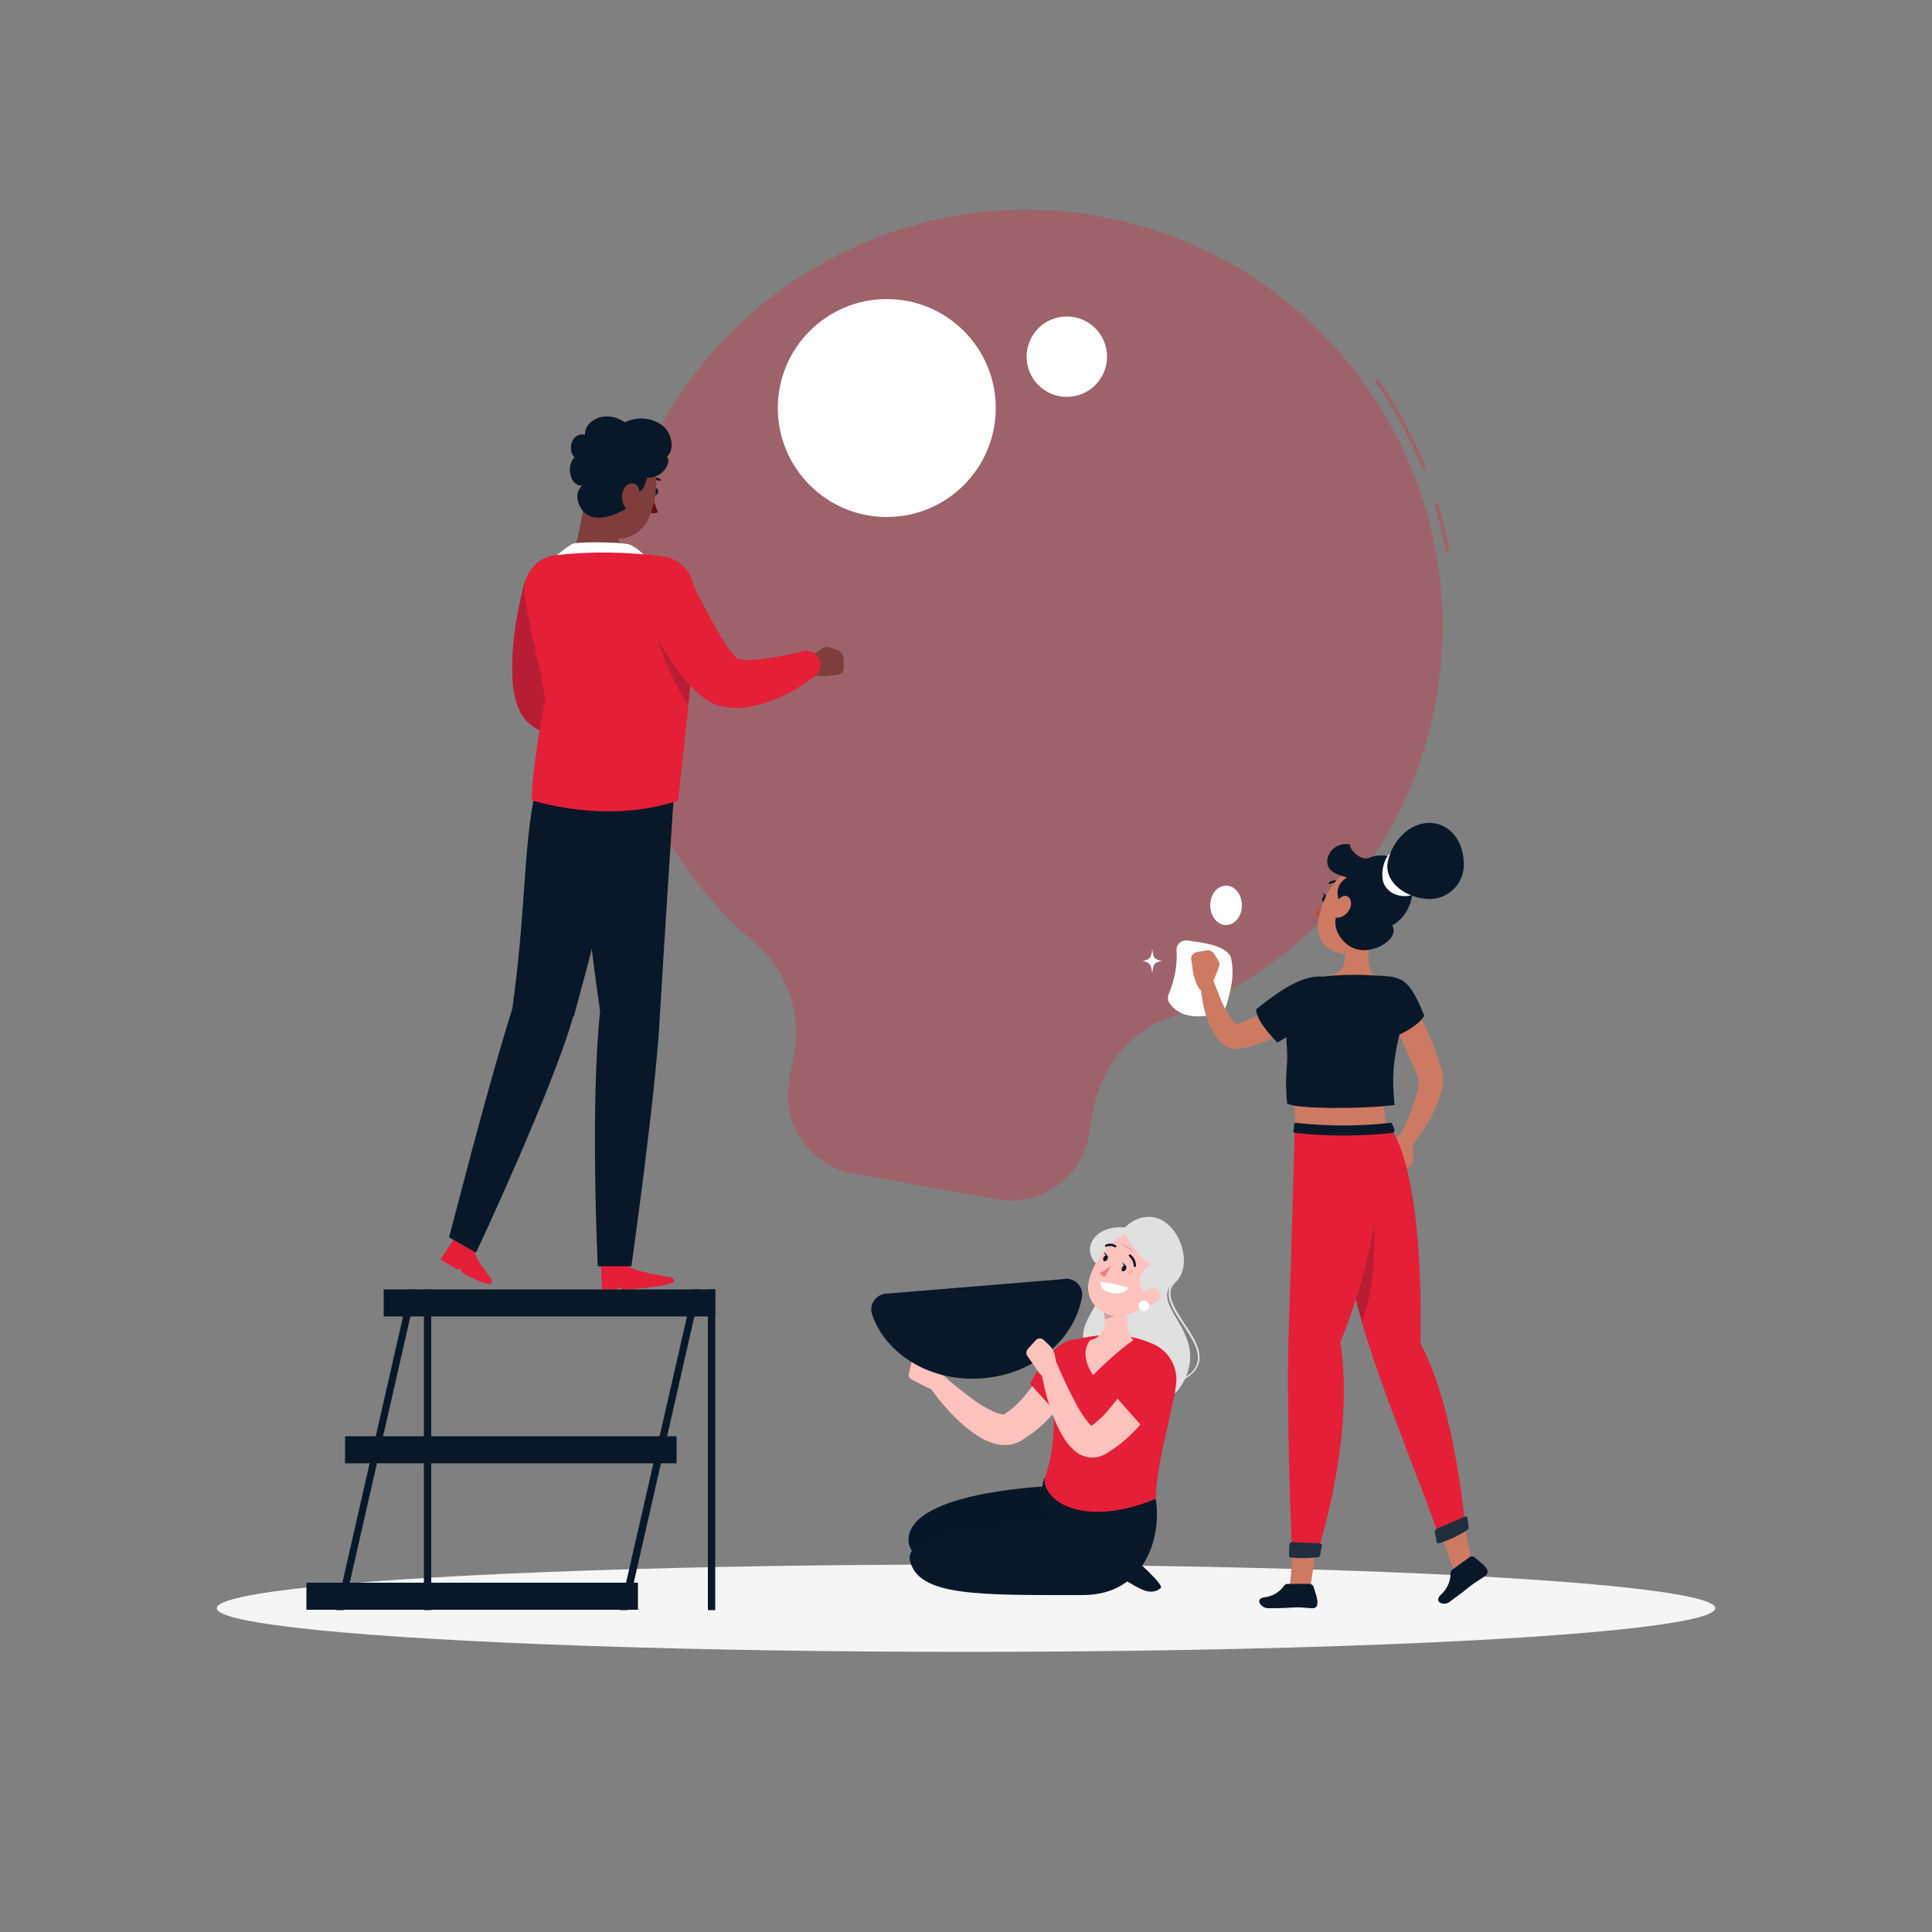 <?xml version="1.0" encoding="utf-8"?>
<!-- Generator: Adobe Illustrator 22.1.0, SVG Export Plug-In . SVG Version: 6.00 Build 0)  -->
<svg version="1.1" id="Layer_1" xmlns="http://www.w3.org/2000/svg" xmlns:xlink="http://www.w3.org/1999/xlink" x="0px" y="0px"
	 viewBox="0 0 500 500" style="enable-background:new 0 0 500 500;" xml:space="preserve">
<rect x="0" y="0" width="500" height="500" fill="#808080" stroke="none"/>
<style type="text/css">
	.st0{fill:#F5F5F5;}
	.st1{opacity:0.3;fill:#E51F37;enable-background:new    ;}
	.st2{fill:#FFFFFF;}
	.st3{fill:#E51F37;}
	.st4{opacity:0.2;fill:#091828;enable-background:new    ;}
	.st5{fill:#091828;}
	.st6{fill:#7F3E3B;}
	.st7{fill:#630F0F;}
	.st8{fill:#E0E0E0;}
	.st9{fill:#FFC3BD;}
	.st10{fill:#ED847E;}
	.st11{fill:#CE7A63;}
	.st12{opacity:0.1;fill:#FFFFFF;enable-background:new    ;}
	.st13{fill:#BA4D3C;}
</style>
<g id="freepik--Shadow--inject-12">
	<ellipse id="freepik--path--inject-12" class="st0" cx="250" cy="416.2" rx="193.9" ry="11.3"/>
</g>
<g id="freepik--Bulb--inject-12">
	<path class="st1" d="M374.2,143c-0.7-4.2-1.8-8.4-3-12.5l1-0.3c1.2,4.1,2.2,8.4,3,12.6L374.2,143z"/>
	<path class="st1" d="M368.1,121.4c-3.2-8.1-7.4-15.7-12.4-22.8l0.8-0.6c5,7.1,9.2,14.8,12.5,23L368.1,121.4z"/>
	<path class="st1" d="M371.6,181.3c10.6-58.6-28.4-114.7-87-125.3c-0.5-0.1-1-0.2-1.5-0.3c-57.4-9.5-112.5,28.8-123.5,86
		c-7.4,38.1,6.3,77.3,35.9,102.5c8.2,7.1,12,18,10,28.6l-1.3,7.1c-2,11.1,5.4,21.7,16.5,23.8l37.3,6.7c11.1,2,21.7-5.4,23.8-16.5
		l1.3-7.1c1.9-10.7,9.3-19.6,19.5-23.4C338.6,250.3,364.8,219,371.6,181.3z"/>
	<circle class="st2" cx="229.5" cy="105.6" r="28.2"/>
	<ellipse transform="matrix(0.958 -0.288 0.288 0.958 -14.865 83.469)" class="st2" cx="276" cy="92.2" rx="10.4" ry="10.4"/>
</g>
<g id="freepik--character-1--inject-12">
	<path class="st3" d="M149.6,154.3c-0.4,2.1-0.9,4.5-1.4,6.8s-0.8,4.6-1.2,6.8s-0.6,4.5-0.7,6.5c-0.1,1,0,2,0,2.8s0.2,1.5,0.1,1.6
		L146,178c-0.2-0.2-0.6-0.4-0.6-0.3s0.2,0.2,0.6,0.4c1.3,0.3,2.7,0.3,4,0.2c1.7-0.1,3.3-0.4,5-0.7c1.7-0.3,3.5-0.7,5.2-1.1l0.3-0.1
		c2-0.4,3.9,0.8,4.3,2.8c0.3,1.4-0.2,2.8-1.3,3.7c-1.6,1.3-3.4,2.4-5.2,3.4c-1.9,1-3.8,1.9-5.8,2.6c-2.3,0.8-4.8,1.3-7.3,1.3
		c-1.7,0-3.3-0.3-4.9-0.9c-2-0.8-3.7-2.1-5-3.9c-0.1-0.2-0.2-0.4-0.4-0.6l-0.1-0.2c-0.9-1.7-1.5-3.6-1.8-5.5c-0.3-1.5-0.4-3-0.4-4.6
		c-0.1-2.7,0-5.5,0.3-8.2c0.2-2.6,0.6-5.2,1.1-7.8s1-5,1.7-7.6c1.2-3.8,5.2-6,9-4.8c3.5,1.1,5.6,4.6,5,8.1L149.6,154.3z"/>
	<path class="st4" d="M149.6,154.3c-0.4,2.1-0.9,4.5-1.4,6.8s-0.8,4.6-1.2,6.8s-0.6,4.5-0.7,6.5c-0.1,1,0,2,0,2.8s0.2,1.5,0.1,1.6
		L146,178c-0.2-0.2-0.6-0.4-0.6-0.3s0.2,0.2,0.6,0.4c1.3,0.3,2.7,0.3,4,0.2c1.7-0.1,3.3-0.4,5-0.7c1.7-0.3,3.5-0.7,5.2-1.1l0.3-0.1
		c2-0.4,3.9,0.8,4.3,2.8c0.3,1.4-0.2,2.8-1.3,3.7c-1.6,1.3-3.4,2.4-5.2,3.4c-1.9,1-3.8,1.9-5.8,2.6c-2.3,0.8-4.8,1.3-7.3,1.3
		c-1.7,0-3.3-0.3-4.9-0.9c-2-0.8-3.7-2.1-5-3.9c-0.1-0.2-0.2-0.4-0.4-0.6l-0.1-0.2c-0.9-1.7-1.5-3.6-1.8-5.5c-0.3-1.5-0.4-3-0.4-4.6
		c-0.1-2.7,0-5.5,0.3-8.2c0.2-2.6,0.6-5.2,1.1-7.8s1-5,1.7-7.6c1.2-3.8,5.2-6,9-4.8c3.5,1.1,5.6,4.6,5,8.1L149.6,154.3z"/>
	<path class="st3" d="M127.2,331c0,0-4.6-5.6-4.4-7.4l-5.3-3l-3.5,5.4l4.3,2.5l0.8-0.2l0.5,1c2.2,1.4,4.6,2.5,7.2,3.1
		C127.3,332,127.4,331.5,127.2,331z"/>
	<path class="st5" d="M132.6,261c3.9-28.2,2.7-45.4,6.8-59.3l25.6-2.1c0,0-11.4,44.7-16.6,63.3s-25.2,61.3-25.2,61.3l-7-4
		C116.3,320.3,125.7,282.8,132.6,261z"/>
	<path class="st5" d="M153.5,220.5c-1.7,4-5.1,29.9-5.1,42.8c0-0.1,0-0.2,0.1-0.3c1.8-6.5,4.4-16.3,7-26.3L153.5,220.5z"/>
	<path class="st3" d="M173.8,330.6c0,0-10.8-1.6-11.6-3.3h-6.7l0.3,6.4h3.8l0.6-0.6l0.9,0.6c3,0,11.7-0.8,13.4-2
		C174.5,331.2,174.2,330.8,173.8,330.6z"/>
	<path class="st5" d="M155.3,261.7c-5.6-38.2-5.6-61.9-5.6-61.9l25.1-0.4c0,0-3,45.6-4.1,64.7c-1.1,19.9-7.3,63.6-7.3,63.6h-8.7
		C154.7,327.7,152.7,286.3,155.3,261.7z"/>
	<path class="st6" d="M151.8,127.9c-1.2,5-2,11.5-3.5,15.2c2.5,2.4,6.6,5.3,12.1,5.2s4.5-3.8,3-5.7c-3.9-2-4.1-4-3.1-5.7
		L151.8,127.9z"/>
	<path class="st2" d="M143.3,144.4c1.5-1.3,3-2.5,4.7-3.6c1.4-0.7,12-0.5,14.4,0s5.5,4.1,5.5,4.1L143.3,144.4z"/>
	<path class="st5" d="M169.1,127.2c-0.1,0.5,0.1,1,0.4,1s0.7-0.3,0.8-0.8s-0.1-0.9-0.4-1S169.2,126.8,169.1,127.2z"/>
	<path class="st7" d="M168.9,127.9c0.3,1.6,0.7,3.2,1.4,4.7c-0.8,0.3-1.7,0.3-2.5-0.1L168.9,127.9z"/>
	<path class="st5" d="M170.8,124.4c-0.1,0-0.2,0-0.3,0c-0.7-0.3-1.5-0.3-2.1,0.1c-0.1,0.1-0.3,0-0.4-0.1c-0.1-0.1,0-0.3,0.1-0.4
		c0.8-0.5,1.8-0.5,2.7-0.1c0.2,0.1,0.2,0.2,0.2,0.4C170.9,124.3,170.9,124.4,170.8,124.4z"/>
	<path class="st6" d="M152.7,122.2c-1,6.2-1.9,9.7,0.5,13.5c3.6,5.7,11.7,4.5,14.5-1.2c2.5-5.2,3.7-14.3-1.7-18.1
		c-3.9-2.7-9.3-1.7-11.9,2.2C153.4,119.7,152.9,120.9,152.7,122.2z"/>
	<path class="st5" d="M162.8,131.2c-6.6,4.1-10.6,3.1-12.2,0.7c-2.7-3.9,0-6.2,0-6.2c-3.2,0.1-4.1-5.4-1.9-7.3c-2-2-0.7-6.7,2.7-5.9
		c-0.3-3.4,5.1-6.8,10.3-3.2c4.2-2.2,10.1-0.6,11.6,3.3s-0.7,5.6-0.7,5.6c1.3,1.4-1,5.6-5.1,5.4c-0.7,2.2-1,3.9-3.6,4
		C163.3,130.4,163.9,130.2,162.8,131.2z"/>
	<path class="st6" d="M161.2,127.2c-0.4,1.3-0.2,2.6,0.4,3.8c0.8,1.5,2.4,0.8,3.2-0.8c0.7-1.4,1.1-3.9-0.2-4.8
		S161.6,125.6,161.2,127.2z"/>
	<path class="st3" d="M143.6,143.7c9.5-1.1,19-0.9,28.5,0.4c4.1,0.7,7.1,4.1,7.4,8.2c1,12.2-1.7,33.4-4,54.9
		c-18.8,6.3-37.8-0.1-37.8-0.1c-0.4-4.3,1.9-18.5,3.4-26c-1.1-7.8-3.8-16.7-5.3-27.1c-0.7-5,2.7-9.6,7.7-10.3
		C143.5,143.7,143.5,143.7,143.6,143.7z"/>
	<path class="st4" d="M169.1,160.7c1.3,7.3,5.3,16.1,9,21.8c0.5-5.1,0.9-9.9,1.2-14.3L169.1,160.7z"/>
	<path class="st6" d="M216.8,168.3l-1.9-0.7c-0.7-0.3-1.5-0.2-2.1,0.2l-2.9,1.9c-1.2,0.8-1.9,2.1-1.9,3.5v0.9c3,1.4,7.3,0.7,7.3,0.7
		l1.2-0.1c1.1,0,1.9-0.9,1.9-2c0,0,0,0,0,0l-0.1-2.5C218.3,169.4,217.7,168.6,216.8,168.3z"/>
	<path class="st3" d="M178.4,149.3c1,2,2,4.2,3.1,6.2s2.1,4.1,3.2,6.1s2.3,3.9,3.4,5.6c0.6,0.8,1.2,1.6,1.7,2.2s1,1.1,1.1,1.2
		l-0.9-0.4c0.9,0.4,1.9,0.6,2.9,0.6c1.5,0,3.1-0.1,4.6-0.3c1.6-0.2,3.3-0.5,5-0.8s3.5-0.8,5.1-1.1l0.3-0.1c2-0.4,3.9,0.8,4.3,2.8
		c0.3,1.4-0.2,2.8-1.3,3.7c-1.6,1.2-3.3,2.4-5,3.4c-1.8,1-3.6,1.9-5.5,2.7c-2.1,0.8-4.2,1.4-6.4,1.8c-2.7,0.5-5.4,0.4-8.1-0.3
		c-0.2-0.1-0.4-0.1-0.6-0.2l-0.3-0.1c-1.8-0.9-3.4-2-4.8-3.3c-1.1-1-2.2-2.2-3.1-3.3c-1.7-2.1-3.4-4.4-4.8-6.7
		c-1.4-2.2-2.7-4.5-3.9-6.8s-2.3-4.6-3.3-7.1c-1.6-3.6,0-7.9,3.6-9.5c3.6-1.6,7.9,0,9.5,3.6L178.4,149.3z"/>
	<rect x="99.3" y="333.7" class="st5" width="85.8" height="7"/>
	<rect x="89.3" y="371.7" class="st5" width="85.8" height="7"/>
	<rect x="79.3" y="409.6" class="st5" width="85.8" height="7"/>
	<rect x="183.2" y="333.7" class="st5" width="1.9" height="83"/>
	<polygon class="st5" points="160.4,416.7 162.4,416.7 181.3,333.7 179.4,333.7 	"/>
	<rect x="109.7" y="333.7" class="st5" width="1.9" height="83"/>
	<polygon class="st5" points="87,416.7 88.9,416.7 107.8,333.7 105.9,333.7 	"/>
</g>
<g id="freepik--character-2--inject-12">
	<path class="st8" d="M291.4,317.7c-8.8-1-12.5,6.8-6.1,10.6s-11,15.5-2.7,21.6s18.3,19.4,24.1,6.9s-9.8-19-2.8-25.1
		S301.4,308.2,291.4,317.7z"/>
	<path class="st8" d="M306.6,357c-0.1,0-0.2,0-0.2-0.1c-0.1-0.1,0-0.3,0.1-0.4c2-1.1,3.1-2.5,3.4-4c0.7-3-1.6-6.4-3.8-9.7
		c-2.7-4-5.4-8.2-2.3-11.2c1.9-1.9,2.5-4.8,1.7-8.1c-1-3.9-3.8-7-6.9-7.8c-2.6-0.6-5.2,0.3-7.5,2.8c-0.1,0.1-0.3,0.1-0.4,0
		c-0.1-0.1-0.1-0.3,0-0.4c0,0,0,0,0,0c3.1-3.3,6.1-3.4,8-2.9c3.3,0.8,6.2,4.1,7.3,8.2c0.9,3.5,0.2,6.6-1.8,8.5
		c-2.9,2.7-0.3,6.5,2.3,10.6c2.3,3.4,4.6,6.9,3.8,10.1c-0.4,1.7-1.6,3.1-3.7,4.3C306.7,357,306.7,357,306.6,357z"/>
	<path class="st5" d="M272.2,384.6l18.2,3.3c1.6,9.5-2.5,21.8-18.9,21.8c-19.9,0-38.9-3.8-36.1-13
		C238.9,385.7,272.2,384.6,272.2,384.6z"/>
	<path class="st4" d="M272.2,384.6l18.2,3.3c1.6,9.5-2.5,21.8-18.9,21.8c-19.9,0-38.9-3.8-36.1-13
		C238.9,385.7,272.2,384.6,272.2,384.6z"/>
	<path class="st5" d="M290.9,401c3.7,3.2,10.4,9.2,9.5,10c-4.4,3.5-9.1-4.2-13.9-3C287.1,404.5,290.9,401,290.9,401z"/>
	<path class="st5" d="M299.1,387.9c1.6,9.5-2.5,24.9-18.9,24.9c-26.8,0-42.5,0.4-44.7-8.9s36.3-10.4,36.3-10.4
		c-2.1-3.2-2.7-7.2-1.6-10.9C288,383,299.1,387.9,299.1,387.9z"/>
	<path class="st9" d="M280.9,354.1c-1.1,2-2.2,3.7-3.4,5.5c-1.2,1.8-2.5,3.4-3.9,5.1c-1.4,1.7-3,3.3-4.6,4.7
		c-0.9,0.8-1.8,1.5-2.7,2.1c-0.5,0.3-1,0.7-1.5,1L264,373c-0.4,0.2-0.9,0.4-1.4,0.6c-1.7,0.5-3.5,0.5-5.2,0
		c-1.3-0.4-2.5-0.9-3.6-1.5c-1.9-1.2-3.7-2.5-5.4-4.1c-3.1-2.9-5.8-6.1-8.2-9.6c-0.7-1-0.5-2.4,0.6-3.1c0.9-0.6,2-0.5,2.8,0.2
		l0.1,0.1c2.9,2.6,5.9,5,9,7.2c1.4,1,3,1.9,4.6,2.6c0.6,0.3,1.3,0.5,2,0.6c0.5,0.1,0.8,0,0.7-0.1s-0.1,0,0,0l0.5-0.3
		c0.3-0.2,0.6-0.5,1-0.7c0.6-0.5,1.3-1.1,1.9-1.7c1.3-1.3,2.4-2.7,3.5-4.1c1.1-1.5,2.2-3,3.3-4.5s2.1-3.2,3-4.7l0.1-0.1
		c1.3-2.1,4.1-2.8,6.2-1.5C281.4,349.5,282.1,352,280.9,354.1L280.9,354.1z"/>
	<path class="st3" d="M277.3,346.8c-5.9,1.2-10.7,11.3-10.7,11.3l9.3,10.4c0,0,4.9-6.9,5.9-10.1S280.7,346.1,277.3,346.8z"/>
	<path class="st9" d="M235.2,355.5l0.7-2.9c0.2-0.7,0.9-1.1,1.5-0.9c0,0,0,0,0,0l2.1,0.5c0.8,0.2,1.5,0.6,2.1,1.3l3.4,3.9l-1.7,2.7
		c-1.5-0.2-3-0.8-4.3-1.5l-3.1-1.6C235.3,356.6,235,356,235.2,355.5z"/>
	<path class="st3" d="M277.3,346.8c7.4-1.5,13.1-2.4,21.1,1c4.3,1.9,6.7,6.4,5.9,11c-1.8,10.5-4.9,19.7-5.2,29.1
		c-18.4,7.6-29.1,0.8-28.8-5.3c4.4-11.4,1.2-24.4,2.8-30.7C273.9,348.7,274.8,347.3,277.3,346.8z"/>
	<path class="st9" d="M292.4,333.5c-0.7,3.6-1.6,10.9,0.9,13.3c-3.7,2.7-7.2,5.8-10.4,9.1c-4-5.9-0.7-9.1-0.7-9.1
		c4-1,4.1-4.6,3.4-7.4L292.4,333.5z"/>
	<path class="st4" d="M289.6,335.9l-4,3.5c0.2,0.7,0.3,1.3,0.3,2c1.5-0.2,3.9-1.5,4.3-3.2C290.2,337.4,290,336.6,289.6,335.9z"/>
	<path class="st9" d="M300.5,331.8c-3.3,5-4.5,7.2-8.6,8.4c-6.2,1.8-11.7-3.3-10-9.2c1.5-5.3,6.6-12.6,12.8-11.9
		c4.5,0.6,7.7,4.6,7.1,9.1C301.6,329.6,301.1,330.8,300.5,331.8z"/>
	<path class="st4" d="M292.1,328.7c0.5,0,1.1,0.3,1.4,0.7C293,329.3,292.5,329,292.1,328.7z"/>
	<path class="st4" d="M291.9,329.1c0.5,0.1,0.9,0.5,1.1,1C292.6,329.8,292.2,329.5,291.9,329.1z"/>
	<path class="st4" d="M289.8,321.6c1.4,0.6,2.7,1.4,3.9,2.5C292.3,323.3,291,322.5,289.8,321.6z"/>
	<path class="st8" d="M290.9,318.4c2.8,6.1,5.8,8.2,7.1,8.8c-4.1,2-4,7.3,0.2,8.7s5.3-6.9,5.2-9.9S297.9,316.3,290.9,318.4z"/>
	<path class="st2" d="M284.8,331.7c2.5,0.3,5,0.9,7.4,1.6c-1,1.1-2.5,1.9-5.2,1.1S284.8,331.7,284.8,331.7z"/>
	<path class="st5" d="M291.4,328.5c-0.2,0.4-0.6,0.6-0.9,0.5s-0.3-0.6-0.1-1s0.7-0.6,0.9-0.5S291.6,328.1,291.4,328.5z"/>
	<path class="st5" d="M286.6,325.9c-0.2,0.4-0.7,0.6-0.9,0.5s-0.3-0.6-0.1-1s0.6-0.6,0.9-0.5S286.8,325.4,286.6,325.9z"/>
	<path class="st5" d="M286.6,324.9l-0.9-0.9C285.8,324,285.8,325.1,286.6,324.9z"/>
	<path class="st10" d="M287.6,327.5c-0.9,0.8-1.9,1.4-3,1.9c0.3,0.8,1.4,1.1,1.4,1.1L287.6,327.5z"/>
	<path class="st9" d="M299.3,337c-1,0.6-2.2,0.8-3.3,0.5c-1.5-0.4-1.5-1.9-0.4-2.9s2.9-1.8,4-0.9c0.8,0.7,0.9,2,0.2,2.8
		C299.7,336.7,299.5,336.9,299.3,337z"/>
	<path class="st5" d="M293.6,327.9c-0.1-0.1-0.2-0.2-0.2-0.3c0-0.9-0.5-1.8-1.2-2.5c-0.1-0.1-0.1-0.3,0-0.4c0,0,0,0,0,0
		c0.1-0.1,0.3-0.1,0.4,0c0,0,0,0,0,0c0.9,0.7,1.4,1.8,1.4,2.9c0,0.2-0.2,0.3-0.3,0.3c0,0,0,0,0,0L293.6,327.9z"/>
	<path class="st5" d="M286.2,322.7c-0.1,0-0.2-0.1-0.2-0.2c-0.1-0.1,0-0.3,0.2-0.4c0,0,0,0,0,0c0.8-0.4,1.8-0.3,2.6,0.2
		c0.1,0.1,0.2,0.3,0.1,0.4c-0.1,0.1-0.3,0.1-0.4,0.1c-0.6-0.4-1.4-0.4-2.1-0.2C286.3,322.7,286.2,322.7,286.2,322.7z"/>
	<path class="st5" d="M291.4,327.6l-0.9-0.9C290.5,326.7,290.6,327.8,291.4,327.6z"/>
	<path class="st5" d="M229.3,334.8c-2.3,0.2-4,2.2-3.8,4.4c0,0.3,0.1,0.7,0.2,1c3.6,10.5,15.4,17.6,28.7,16.5
		c13.3-1.1,23.7-10.1,25.6-21c0.4-2.3-1.2-4.4-3.4-4.7c-0.3-0.1-0.7-0.1-1,0L229.3,334.8z"/>
	<path class="st9" d="M303,357.5c-1.1,2-2.2,3.7-3.4,5.4c-1.2,1.8-2.5,3.4-3.9,5.1c-1.4,1.7-2.9,3.2-4.6,4.7
		c-0.9,0.8-1.8,1.5-2.7,2.1c-0.5,0.3-1,0.7-1.5,1l-0.8,0.5l-0.6,0.3c-0.3,0.1-0.5,0.2-0.8,0.3c-1.2,0.4-2.5,0.4-3.7,0.1
		c-1-0.3-1.9-0.7-2.6-1.3c-1.1-0.9-2-1.9-2.8-3.1c-1.2-1.9-2.2-3.9-3-6c-1.5-3.9-2.5-7.9-3.2-12.1c-0.2-1.2,0.6-2.4,1.9-2.6
		c1-0.2,2,0.4,2.4,1.3v0.1c1.5,3.5,3.2,7.1,5,10.4c0.8,1.6,1.8,3,2.9,4.4c0.4,0.5,0.8,0.9,1.3,1.2c0.1,0.1,0.2,0,0,0
		c-0.2-0.1-0.5-0.1-0.8,0c0,0-0.1,0-0.1,0c0,0-0.1,0.1,0,0l0.5-0.3c0.3-0.2,0.6-0.5,0.9-0.7c0.6-0.5,1.3-1.1,1.9-1.7
		c1.3-1.3,2.4-2.7,3.5-4.1c1.1-1.5,2.2-3,3.3-4.5s2.1-3.2,3-4.7l0.1-0.1c1.2-2.2,4-2.9,6.1-1.7C303.4,352.6,304.2,355.4,303,357.5
		L303,357.5z"/>
	<path class="st3" d="M299.5,349.5c-6,0-10.8,11.9-10.8,11.9l9.2,10.4c0,0,4.9-6.9,5.9-10.1S304,349.5,299.5,349.5z"/>
	<path class="st9" d="M266,349.1l2.1-2.3c0.5-0.5,1.3-0.6,1.9-0.1c0,0,0,0,0,0l1.6,1.5c0.6,0.6,1.1,1.4,1.3,2.2l1.1,5.3l-2.9,1.7
		c-1.3-1-2.4-2.2-3.2-3.6l-2.1-3C265.5,350.3,265.6,349.6,266,349.1z"/>
	<path class="st2" d="M297.4,338c0,0.8-0.6,1.3-1.4,1.3c-0.8,0-1.3-0.6-1.3-1.4c0-0.7,0.6-1.3,1.3-1.3
		C296.7,336.6,297.4,337.2,297.4,338C297.4,337.9,297.4,338,297.4,338z"/>
</g>
<g id="freepik--character-3--inject-12">
	<path class="st11" d="M364.8,258.7c0.6,0.8,1,1.5,1.5,2.3s0.9,1.5,1.3,2.2c0.8,1.5,1.5,3,2.2,4.6s1.3,3.1,1.9,4.8
		c0.3,0.8,0.5,1.6,0.8,2.4l0.4,1.2c0.1,0.4,0.2,0.7,0.4,1.5c0.2,1.1,0.2,2.3,0,3.4c-0.2,1-0.4,1.9-0.7,2.8c-0.6,1.7-1.3,3.3-2.1,4.9
		c-1.6,3-3.5,5.8-5.7,8.4c-0.6,0.8-1.7,0.9-2.5,0.3c-0.7-0.5-0.9-1.5-0.5-2.3v-0.1c0.7-1.4,1.4-2.9,2-4.3s1.3-2.9,1.8-4.3
		c0.5-1.4,0.9-2.8,1.3-4.3c0.3-1.1,0.3-2.2,0.1-3.3l-0.7-1.9c-0.3-0.7-0.6-1.4-0.9-2.1c-0.6-1.4-1.3-2.8-1.9-4.2s-1.4-2.8-2.1-4.1
		c-0.4-0.7-0.7-1.3-1.1-2l-1.1-1.9l-0.1-0.2c-1-1.7-0.5-3.9,1.1-4.9C361.5,256.7,363.7,257.1,364.8,258.7L364.8,258.7z"/>
	<path class="st11" d="M363.4,303l1.5-1.2c0.6-0.4,0.9-1.1,0.8-1.8l-0.1-3.3c-0.1-1.3-0.8-2.5-1.9-3.2L363,293
		c-2.6,1.8-4.1,5.5-4.1,5.5l-0.5,1c-0.5,0.9-0.2,2,0.7,2.5c0,0,0,0,0,0l2,1.1C361.8,303.6,362.7,303.5,363.4,303z"/>
	<path class="st11" d="M355.3,239.6c-1,3.7-2.2,10.4,0.2,12.9c0,0,1.8,3.4-9,2.9c-7.6-0.4-2.4-2.9-2.4-2.9c4.2-1,4.3-4,3.8-6.9
		L355.3,239.6z"/>
	<path class="st11" d="M371.3,393.3l7-2.6c0.7,4.6,1.6,9.2,2.8,13.7l-4.9,2.1C376.2,406.5,372.9,396.6,371.3,393.3z"/>
	<path class="st5" d="M375.1,414.6c3.8-2.8,3.5-2.6,5.5-4.2c1.8-1.4,2.4-1.5,3.8-2.6c1.2-0.9,0.4-2.1-0.9-3.2
		c-0.5-0.4-1.1-0.9-1.8-1.5c-0.4-0.4-1-0.4-1.4-0.1l-4.4,3.2c-0.3,0.2-0.5,0.6-0.5,1c0,2.2-1,4.2-2.6,5.6
		C371,414.6,373.6,415.7,375.1,414.6z"/>
	<path class="st3" d="M340.9,291.4c0,0,7.4,38.1,13.1,55.9c6,18.6,14.8,39.4,18.8,51.5c1.2,0.2,4.8-1.3,6.5-2.8
		c0,0-2.6-31.9-11.7-48.3c0.9-48-8.2-56.3-8.2-56.3H340.9z"/>
	<path class="st4" d="M354.6,305.7l-7.6,14.5c1.7,7.6,3.7,15.5,5.5,22C358.1,326.8,354.6,305.7,354.6,305.7z"/>
	<path class="st5" d="M371.3,396.5c0.2,0.8,0.4,1.7,0.5,2.5c0,0.3,0.3,0.5,0.5,0.4c0,0,0.1,0,0.1,0c2.6-0.8,5.1-2,7.4-3.5
		c0.2-0.1,0.3-0.4,0.3-0.6l-0.3-2.4c0-0.3-0.3-0.5-0.6-0.4c0,0-0.1,0-0.1,0l-7.4,3.2C371.4,396,371.3,396.3,371.3,396.5z"/>
	<path class="st12" d="M371.3,396.5c0.2,0.8,0.4,1.7,0.5,2.5c0,0.3,0.3,0.5,0.5,0.4c0,0,0.1,0,0.1,0c2.6-0.8,5.1-2,7.4-3.5
		c0.2-0.1,0.3-0.4,0.3-0.6l-0.3-2.4c0-0.3-0.3-0.5-0.6-0.4c0,0-0.1,0-0.1,0l-7.4,3.2C371.4,396,371.3,396.3,371.3,396.5z"/>
	<path class="st11" d="M334.7,396.5l6.7,0.5c-1.1,5.4-2.3,13.9-2.3,13.9h-5.4C333.9,410.9,334.8,400.2,334.7,396.5z"/>
	<path class="st5" d="M328.2,416.2c4.6,0,4.3-0.1,6.9-0.2c2.2-0.1,2.8,0.2,4.6,0.2c1.5,0,1.4-1.5,1-3.1c-0.2-0.6-0.4-1.4-0.7-2.3
		c-0.1-0.5-0.6-0.9-1.2-0.9h-5.5c-0.4,0-0.8,0.2-1,0.5c-1.2,1.7-3.1,2.8-5.2,3C324.7,413.8,326.3,416.2,328.2,416.2z"/>
	<path class="st3" d="M335.1,291.4c0,0-0.9,33.2-1.6,53.9s0.9,57.2,0.9,57.2c0.1,1,5.4,0.6,6.3,0c0,0,10.1-29.6,6.2-55.2
		c13.5-33.2,9.6-55,9.6-55L335.1,291.4z"/>
	<path class="st5" d="M333.7,399.7c0,0.7-0.1,1.9-0.1,2.8c0,0.3,0.2,0.6,0.5,0.6c2.3,0.2,4.7,0.2,7-0.1c0.2,0,0.4-0.2,0.5-0.4
		l0.5-2.5c0.1-0.3-0.2-0.6-0.5-0.7c0,0-0.1,0-0.1,0l-7.2-0.3C334,399.2,333.7,399.4,333.7,399.7
		C333.7,399.7,333.7,399.7,333.7,399.7z"/>
	<path class="st12" d="M333.7,399.7c0,0.7-0.1,1.9-0.1,2.8c0,0.3,0.2,0.6,0.5,0.6c2.3,0.2,4.7,0.2,7-0.1c0.2,0,0.4-0.2,0.5-0.4
		l0.5-2.5c0.1-0.3-0.2-0.6-0.5-0.7c0,0-0.1,0-0.1,0l-7.2-0.3C334,399.2,333.7,399.4,333.7,399.7
		C333.7,399.7,333.7,399.7,333.7,399.7z"/>
	<path class="st11" d="M358.1,285.6c0.1,1.9,0.4,3.9,0.7,5.8h-23.5l-0.3-6C335.1,285.4,353.2,284.4,358.1,285.6z"/>
	<path class="st5" d="M332.9,261.2c-0.1,3.6-0.1,7.2,0.2,10.8c0.2,4.7-0.7,5.9,0,13.6c2.6,1.5,19.5,1.4,27.8,0.4
		c-0.5-6.7-1.1-11.2,3.4-26.2c0.9-2.9-0.7-6-3.7-6.9c-0.4-0.1-0.9-0.2-1.3-0.2c-1-0.1-2.1-0.2-3.1-0.2c-3.8-0.3-7.6-0.3-11.4,0
		c-1.3,0.1-2.5,0.3-3.8,0.4C336.6,253.4,333.2,256.9,332.9,261.2z"/>
	<path class="st2" d="M304.5,246c0.2,3.8-0.5,7.6-2,11.2c-0.4,0.8-0.3,1.9,0.3,2.6c3.6,4.8,10.3,3.1,13,2.2c0.7-0.3,1.3-0.8,1.5-1.6
		c1.1-3.5,2.3-7.8,1.3-12.4c-0.1-0.4-0.2-0.7-0.5-1c-2.2-2.7-7.2-3-10.7-3.6c-1.4-0.2-2.7,0.7-2.9,2
		C304.5,245.6,304.5,245.8,304.5,246z"/>
	<ellipse class="st2" cx="317.3" cy="234.3" rx="4.1" ry="5.1"/>
	<path class="st2" d="M300.7,248.7c-2,0.4-2.2,0.7-2.5,3.2c-0.3-2.4-0.6-2.8-2.5-3.2c1.9-0.4,2.2-0.7,2.5-3.1
		C298.5,247.9,298.7,248.3,300.7,248.7z"/>
	<path class="st11" d="M314.2,246.8l1,1.6c0.4,0.6,0.5,1.3,0.2,2l-1.2,3.1c-0.5,1.2-1.5,2.1-2.8,2.5l-0.8,0.2
		c-1.9-2.5-2.1-6.6-2.1-6.6l-0.2-1.1c-0.2-1,0.4-1.9,1.4-2.1c0,0,0,0,0,0l2.3-0.4C312.9,245.8,313.7,246.1,314.2,246.8z"/>
	<path class="st11" d="M335.6,264c-0.2,0.3-0.3,0.4-0.5,0.5l-0.4,0.4c-0.3,0.3-0.6,0.5-0.8,0.7c-0.6,0.5-1.1,0.9-1.7,1.3
		c-1.1,0.8-2.3,1.4-3.6,2c-1.2,0.6-2.5,1.1-3.7,1.5c-1.3,0.4-2.5,0.7-3.8,1l-0.2,0c-0.2,0-0.3,0-0.5,0.1c-0.8,0-1.6-0.1-2.3-0.4
		c-0.6-0.2-1.2-0.6-1.7-1c-0.8-0.7-1.5-1.4-2-2.3c-0.9-1.4-1.6-2.9-2.1-4.5c-0.5-1.5-0.9-2.9-1.1-4.5c-0.3-1.5-0.5-3-0.6-4.5
		c-0.1-1,0.6-1.9,1.6-1.9c0.8-0.1,1.5,0.4,1.8,1.2v0.1c0.5,1.3,1,2.6,1.5,3.9s1.1,2.5,1.7,3.7c0.6,1.1,1.2,2.1,2,3.1
		c0.3,0.3,0.6,0.6,0.9,0.8c0.3,0.1,0.2,0,0,0l-0.7,0.1c1-0.4,2.1-0.8,3.1-1.2s2-0.9,2.9-1.4c0.9-0.5,1.8-1.1,2.7-1.6
		c0.4-0.3,0.8-0.6,1.2-0.9c0.2-0.1,0.4-0.3,0.5-0.5l0.2-0.2c0.1,0,0.2-0.2,0.1-0.1c1.2-1.6,3.5-1.8,5.1-0.6c1.6,1.2,1.8,3.5,0.6,5.1
		C335.8,263.8,335.7,263.9,335.6,264L335.6,264z"/>
	<path class="st5" d="M342,252.7c-4.7-0.1-9.6,2.6-16.9,8.5c-0.1,3.2,5.5,8.6,5.5,8.6S348.3,260.1,342,252.7z"/>
	<path class="st5" d="M343.4,232.8c-0.2,0.5-0.6,0.8-0.9,0.7s-0.4-0.6-0.3-1s0.6-0.8,0.9-0.7S343.5,232.3,343.4,232.8z"/>
	<path class="st5" d="M343.3,231.8l-1-0.7C342.3,231.1,342.5,232.2,343.3,231.8z"/>
	<path class="st13" d="M343,233.7c-0.8,1-1.8,1.8-2.8,2.6c0.4,0.5,1,0.8,1.6,0.8L343,233.7z"/>
	<path class="st5" d="M344.1,228.8c-0.1,0-0.1-0.1-0.2-0.1c-0.1-0.1,0-0.3,0.1-0.4c0.8-0.5,1.8-0.6,2.7-0.3c0.1,0.1,0.2,0.2,0.1,0.4
		c0,0,0,0,0,0c-0.1,0.1-0.2,0.2-0.4,0.1c-0.7-0.2-1.5-0.1-2.2,0.3C344.3,228.8,344.2,228.8,344.1,228.8z"/>
	<path class="st11" d="M359.8,235.5c-2.3,5.6-3.1,8-7,10.1c-5.9,3.2-12.3-0.4-11.7-6.5c0.5-5.4,4.1-13.7,10.5-14.4
		c4.2-0.6,8.1,2.3,8.7,6.6C360.6,232.7,360.4,234.2,359.8,235.5z"/>
	<path class="st5" d="M347.7,235.3c-3.3-4.9-0.5-7.4,0.9-8.2c-3.1-0.9-5.3-1.7-5.1-4.6c0.4-2.6,2.9-4.4,5.5-4c0.2,0,0.3,0.1,0.5,0.1
		c-0.7,0.6,2.5,4.6,5.1,3.3c3.7-1.4,7.8,0.1,9.8,3.4c2.2,3.9,1.5,11-4.1,14.2c2.1,3.3-4.8,7.8-9.7,6S343.7,236.9,347.7,235.3z"/>
	<path class="st2" d="M368.1,224.3c1.3,3.6-0.2,6.9-3.4,7.5c-2.9,0.6-6.6-1.1-6.9-4.5c-0.3-2.9,0.8-6.4,3.4-7.5
		C364,218.5,366.9,220.7,368.1,224.3z"/>
	<path class="st5" d="M378.8,222.8c0.5,4.9-2.9,9.2-7.8,9.8c-0.7,0.1-1.3,0.1-2,0c-5.4-0.4-11-4.5-9.8-9.8c1-4.5,4.7-9.2,9.8-9.8
		C374.6,212.5,378.5,217,378.8,222.8z"/>
	<path class="st11" d="M349.1,235.6c-0.6,1-1.6,1.7-2.7,1.9c-1.4,0.2-1.9-1.4-1.2-2.9c0.6-1.4,2-3.1,3.3-2.7S350,234.3,349.1,235.6z
		"/>
	<path class="st5" d="M359.5,252.7c4.1,0.6,5.7,1.9,9.1,10.1c-1.5,3.1-8.6,6-8.6,6S355.3,258.2,359.5,252.7z"/>
	<path class="st5" d="M335.1,293.2c8.4,0.9,16.9,0.9,25.3,0c0.3-0.1,0.5-0.4,0.5-0.7c0,0,0-0.1,0-0.1c-0.2-0.5-0.4-1-0.6-1.5
		c-0.1-0.2-0.3-0.4-0.5-0.3c-8.1,0.9-16.2,0.9-24.3,0c-0.3,0-0.6,0.2-0.6,0.5c0,0,0,0,0,0l-0.1,1.5
		C334.6,292.9,334.8,293.2,335.1,293.2z"/>
</g>
</svg>
